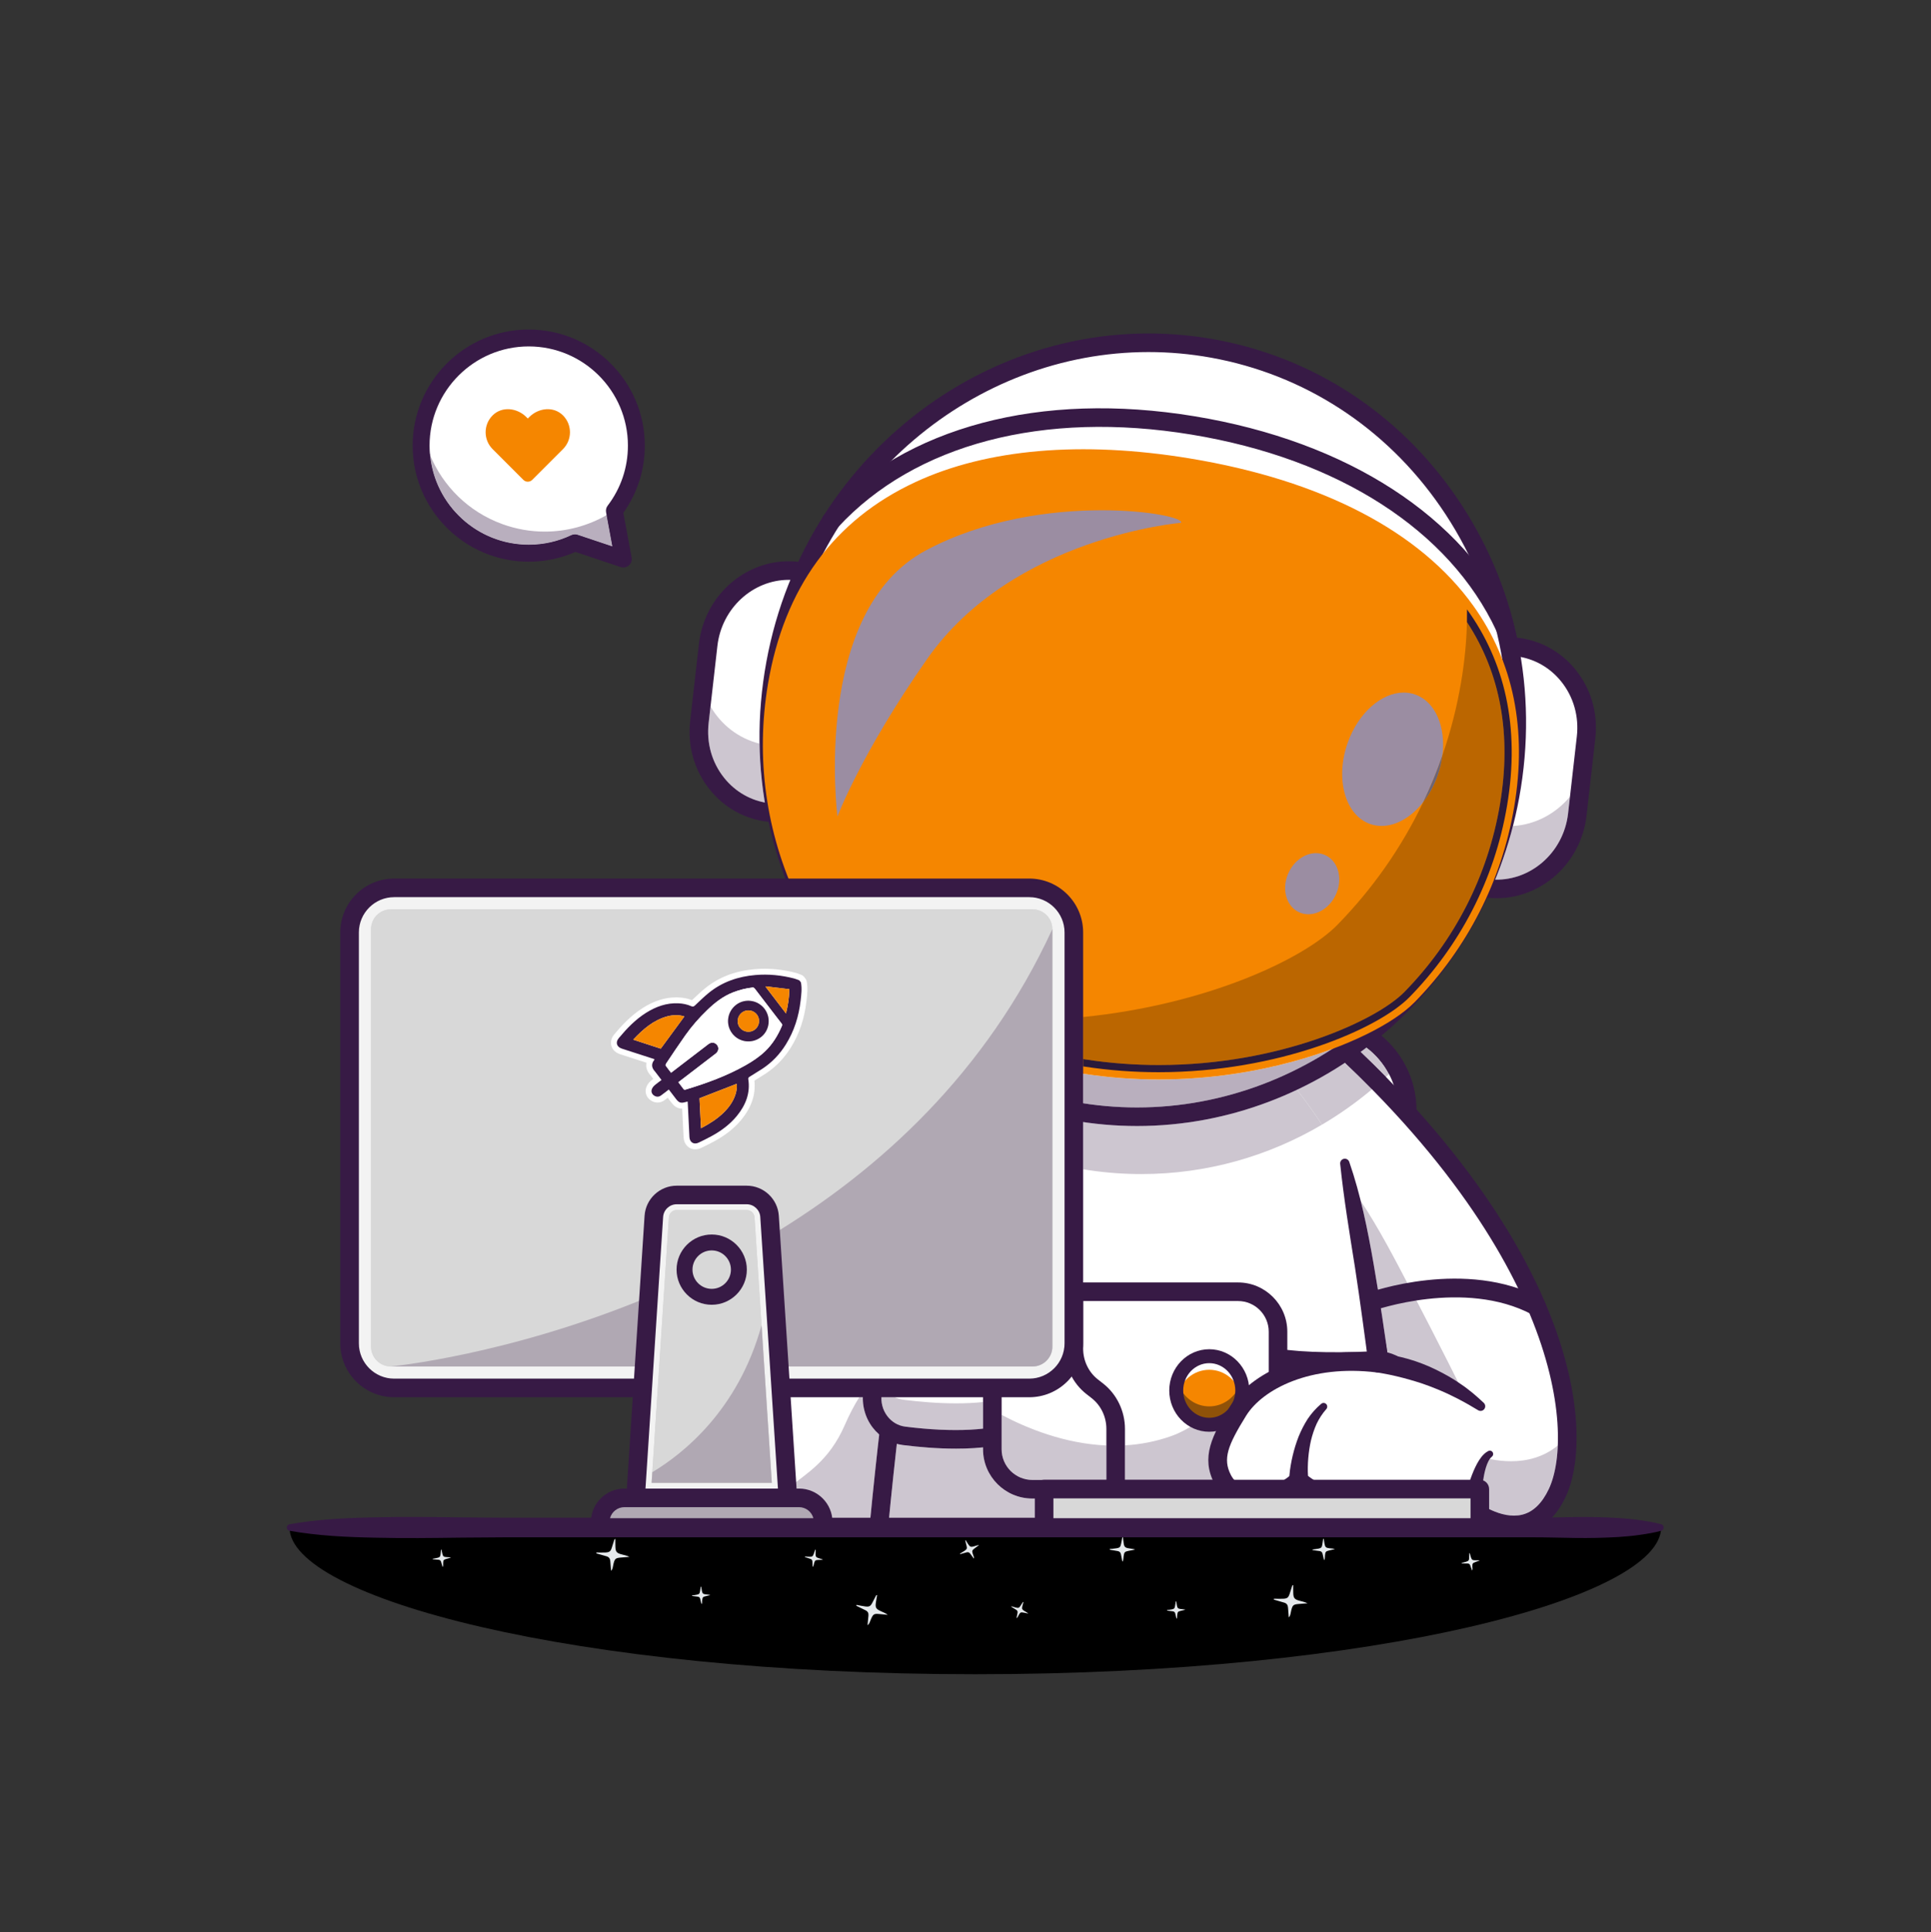 <?xml version="1.0" encoding="UTF-8" standalone="no"?><!DOCTYPE svg PUBLIC "-//W3C//DTD SVG 1.1//EN" "http://www.w3.org/Graphics/SVG/1.1/DTD/svg11.dtd"><svg width="100%" height="100%" viewBox="0 0 4002 4004" version="1.1" xmlns="http://www.w3.org/2000/svg" xmlns:xlink="http://www.w3.org/1999/xlink" xml:space="preserve" xmlns:serif="http://www.serif.com/" style="fill-rule:evenodd;clip-rule:evenodd;stroke-linejoin:round;stroke-miterlimit:2;"><rect x="0" y="0" width="4002" height="4004" fill="#333333" stroke="none"/><rect id="Tavola-da-disegno1" serif:id="Tavola da disegno1" x="0" y="0" width="4001.87" height="4003.49" style="fill:none;"/><g><path d="M2916.42,2287.2l0,855.26c0,93.01 -75.38,168.43 -168.39,168.43l-779.25,0c-93.06,0 -168.44,-75.42 -168.44,-168.43l0,-855.26c0,-32.81 9.35,-63.45 25.6,-89.31c29.79,-47.55 82.59,-79.12 142.84,-79.12l779.25,0c64.42,0 120.39,36.15 148.71,89.31c12.55,23.6 19.68,50.54 19.68,79.12Z" style="fill:#fff;fill-rule:nonzero;"/><path d="M1982.45,2138.01c-89.8,0 -162.86,73.06 -162.86,162.86l0,827.88c0,89.8 73.06,162.86 162.86,162.86l751.87,0c89.8,0 162.86,-73.06 162.86,-162.86l0,-827.88c0,-89.8 -73.06,-162.86 -162.86,-162.86l-751.87,0Zm751.87,1192.12l-751.87,0c-111.04,0 -201.37,-90.34 -201.37,-201.38l0,-827.88c0,-111.04 90.33,-201.37 201.37,-201.37l751.87,0c111.04,0 201.38,90.33 201.38,201.37l0,827.88c0,111.04 -90.34,201.38 -201.38,201.38Z" style="fill:#371a45;fill-rule:nonzero;"/><path d="M2027.12,2185.3c0,0 -395.23,108.73 -453.82,1015.31l924.51,0l-54.78,-1070.91l-415.91,55.6Z" style="fill:#fff;fill-rule:nonzero;"/><path d="M1803.93,3145.09l-98.67,0c-4.22,-23.39 -24.68,-41.13 -49.28,-41.13l-44.56,0c0,-0.01 0,-0.01 0.01,-0.02l21.41,0l-1.2,-18.54c37.97,-31.06 86.27,-56.41 119.43,-132.86c9.01,-20.78 18.96,-39.78 29.71,-57.09l7.46,0c-0.46,22.51 6.66,44.82 20.27,62.64c4.11,5.37 8.68,10.23 13.64,14.53c-3.01,26.44 -5.93,52.89 -8.75,79.35c-3.28,31.05 -6.45,62.07 -9.47,93.12Z" style="fill:#cdc6d0;fill-rule:nonzero;"/><path d="M1593.91,3181.36l883.63,0l-52.67,-1029.8l-393.62,52.62c-10.71,3.49 -100.86,35.96 -196.29,163.86c-92.77,124.33 -209.15,365.99 -241.05,813.32Zm924.17,38.51l-965.32,0l1.32,-20.5c30.58,-473.07 154.31,-727.69 252.73,-857.99c108.83,-144.08 210.91,-173.47 215.2,-174.65l2.55,-0.52l436.63,-58.37l56.89,1112.03Z" style="fill:#371a45;fill-rule:nonzero;"/><path d="M3227.33,3093.93c-59.22,125.33 -177.12,33.92 -177.12,33.92c0,0 -4.41,3.48 -38.33,10.78c-193.06,41.67 -320.31,-70.88 -320.31,-70.88c0,0 -42.65,39.53 -84.55,38.38c-35.93,-0.98 -60.64,-16.7 -73.06,-40.65c-23.02,-44.39 -5.39,-81.21 32.23,-141.81c35.58,-57.39 139.45,-117.41 289.59,-98.71l0,-0.09c8.46,-104.5 -125.03,-221.51 -227.25,-295.06c-62.2,-44.74 -112.78,-73.46 -112.78,-73.46l161.31,-378.229c568.34,475.729 611.53,886.149 550.27,1015.81Z" style="fill:#fff;fill-rule:nonzero;"/><path d="M3034.81,2890.14c-1.8,-1.33 -39.2,-29.07 -103.66,-48.97c-13.22,-19.36 -33,-33.26 -55.81,-38.68c-8.52,-60.93 -17.87,-121.76 -28.38,-182.45c-7.63,-43.98 -15.99,-87.94 -26.83,-131.35c37.31,55.83 72.83,124.6 98.51,173.63c63.26,120.79 115.46,225.94 116.17,227.82Z" style="fill:#cdc6d0;fill-rule:nonzero;"/><path d="M3137.71,3140.79c-38.54,0 -75.33,-27.84 -75.72,-28.14l-11.85,-9.18l-10.19,7.96c-2.52,0.97 -10.81,3.78 -32.12,8.38c-28.38,6.12 -55.3,8.7 -80.53,8.7c-4.91,0 -9.76,-0.1 -14.54,-0.28c-2.28,-25.51 -4.7,-51 -7.48,-76.46c-1.05,-9.87 -2.11,-19.73 -3.18,-29.6c26.19,-0.11 54.12,-2.87 83.6,-9.23c33.92,-7.35 38.29,-10.78 38.29,-10.78c0,0 49.76,25.9 107.77,25.91c32.07,0 66.67,-7.93 96.76,-32.52c-1.56,38.67 -8.68,69.14 -18.61,90.15c-14.07,29.78 -32.69,47.66 -55.36,53.15c-5.58,1.35 -11.23,1.94 -16.84,1.94Z" style="fill:#cdc6d0;fill-rule:nonzero;"/><path d="M3137.91,3179.27c-39.05,0.01 -74.2,-19.34 -90.3,-29.76c-6.69,2.09 -16.64,4.71 -31.66,7.95c-166.93,36.02 -285.99,-36.93 -324.19,-65.04c-17.62,13.2 -50.95,34.12 -85.24,32.97c-41.33,-1.13 -73.17,-19.26 -89.66,-51.03c-28.31,-54.61 -5.33,-99.15 32.95,-160.87c38.59,-62.14 143.58,-120.86 286.44,-109.86c-13.78,-124.77 -239.44,-279.14 -330.01,-330.52c-9.25,-5.25 -12.5,-17 -7.25,-26.25c5.25,-9.25 17,-12.49 26.25,-7.26c14.88,8.44 364.27,208.65 349.74,386.91l-1.63,20.03l-19.94,-2.48c-137.23,-17.06 -236.61,34.56 -270.87,89.74c-38.26,61.67 -48.76,89.5 -31.49,122.82c9.89,19.06 29.44,29.53 56.52,30.27c27.77,0.78 60.58,-23.78 70.92,-33.29l12.79,-11.78l13.04,11.5c1.18,1.03 122.87,105.45 303.51,66.49c21.31,-4.6 29.6,-7.41 32.12,-8.38l10.19,-7.96l11.85,9.18c0.44,0.35 48.68,36.84 92.56,26.2c22.67,-5.49 41.29,-23.37 55.36,-53.15c27.34,-57.86 33.42,-187.51 -39.39,-362.5c-60.27,-144.85 -196.95,-371.78 -505.83,-630.329c-8.16,-6.831 -9.24,-18.971 -2.41,-27.131c6.82,-8.159 18.97,-9.24 27.12,-2.409c314.86,263.549 454.76,496.259 516.68,645.069c77.58,186.44 70.84,325.65 38.66,393.75c-19.34,40.93 -46.71,65.89 -81.36,74.19c-8.57,2.05 -17.12,2.93 -25.47,2.93Z" style="fill:#371a45;fill-rule:nonzero;"/><path d="M1929.85,2409.8c-77.21,342.11 -117.85,860.51 -117.85,860.51l1092.77,0c0,0 -40.64,-518.4 -117.85,-860.51c0,0 -183.82,-360.8 -428.53,-360.8c-244.72,0 -428.54,360.8 -428.54,360.8Z" style="fill:#fff;fill-rule:nonzero;"/><path d="M2872.67,3145.09l-140.62,0l-710.67,0l-178.75,0c2.89,-29.7 5.93,-59.39 9.07,-89.05c2.27,-21.33 4.61,-42.65 7.01,-63.96c4.13,1.11 8.36,1.94 12.67,2.49c32.87,4.13 71.25,7.43 109.88,7.43c18.84,0 37.74,-0.78 56.08,-2.65l0,3.91c0,56.29 45.789,102.08 102.09,102.08l426.43,0c56.3,0 102.09,-45.79 102.09,-102.08l0,-8.32c27.67,5.09 57.62,7.06 87.44,7.06c35.23,0 70.27,-2.75 101.09,-6.37c2.3,20.2 4.54,40.4 6.69,60.61l9.5,88.85Z" style="fill:#cdc6d0;fill-rule:nonzero;"/><path d="M1948.63,2414.04c-15.56,70.19 -28.59,141.12 -40.42,212.29c-11.62,71.22 -21.77,142.74 -31.21,214.37c-9.29,71.65 -17.64,143.46 -25.3,215.34c-7.6,71.85 -14.62,143.93 -20.5,215.77l-19.2,-20.76l1092.77,0l-19.2,20.76l-10.87,-107.77l-11.53,-107.8c-7.64,-71.87 -16.39,-143.61 -25.3,-215.29c-4.65,-35.81 -9.12,-71.66 -14.24,-107.39c-4.72,-35.81 -10.11,-71.48 -15.45,-107.17c-11.33,-71.29 -23.14,-142.24 -30.65,-214.47l-0.01,-0.08c-0.55,-5.32 3.32,-10.08 8.64,-10.64c4.57,-0.47 8.72,2.32 10.16,6.48c23.86,69.2 38.23,140.76 50.64,212.36c12.41,71.63 23.19,143.48 32.92,215.45c9.71,71.96 17.68,144.12 25.4,216.28c3.93,36.08 7.16,72.22 10.28,108.38c3.18,36.17 6.12,72.27 8.41,108.65l1.31,20.76l-20.51,0l-0.01,0l-1092.76,0l-20.9,0l1.7,-20.76c5.94,-72.53 12.97,-144.63 20.6,-216.83c7.69,-72.15 16.07,-144.24 25.4,-216.24c9.49,-71.97 19.7,-143.88 31.4,-215.63c11.92,-71.72 25.06,-143.3 40.86,-214.54c2.31,-10.38 12.59,-16.93 22.97,-14.63c10.39,2.3 16.94,12.59 14.64,22.97l-0.04,0.14Z" style="fill:#371a45;fill-rule:nonzero;"/><path d="M2113.67,2962.15c-66.58,28 -169.63,22.14 -239.88,13.31c-42.14,-5.3 -71.71,-45.68 -65.51,-89.28c5.67,-39.79 39.39,-68.73 78.08,-66.84c65.71,3.19 164.269,4.69 226.69,-9.69l0.62,152.5Z" style="fill:#fff;fill-rule:nonzero;"/><path d="M1980.75,2963.44c-31.7,0 -66.83,-2.35 -104.56,-7.09c-14.65,-1.84 -27.82,-9.52 -37.07,-21.63c-8.62,-11.3 -12.91,-25.04 -12.36,-39.27l27.21,0c6.19,2.66 12.83,4.5 19.81,5.39c31.4,3.94 69.37,7.29 107.71,7.29c18.77,0 37.63,-0.8 55.85,-2.73l0,55.15c-17.31,1.93 -36.25,2.89 -56.59,2.89Z" style="fill:#cdc6d0;fill-rule:nonzero;"/><path d="M2113.67,2962.15l0.05,0l-0.05,0Zm-230.89,-123.64c-27.7,0 -51.28,21.22 -55.43,50.38c-2.35,16.53 1.83,32.8 11.77,45.83c9.25,12.11 22.42,19.79 37.07,21.63c100.07,12.58 181.77,8.33 230.02,-11.95c9.11,-3.83 15.87,-17.13 18.53,-36.48c4.85,-35.24 -5.1,-69.11 -11.87,-78.5c-63.56,13.58 -158.35,12.51 -227.45,9.15c-0.88,-0.04 -1.77,-0.06 -2.64,-0.06Zm98.48,163.49c-38.63,0 -77.01,-3.3 -109.88,-7.43c-24.98,-3.14 -47.3,-16.1 -62.87,-36.48c-16.03,-20.99 -23.06,-48.19 -19.29,-74.63c7.1,-49.89 49.07,-85.67 98.08,-83.36c96.58,4.7 175.22,1.43 221.43,-9.22c9.5,-2.17 33.12,-2.54 47.26,41.24c15.86,49.15 12.57,127.84 -34.85,147.78l0,0.01c-39.35,16.53 -89.81,22.09 -139.88,22.09Z" style="fill:#371a45;fill-rule:nonzero;"/><path d="M2622.98,2962.15c66.58,28 169.63,22.14 239.88,13.31c42.14,-5.3 71.72,-45.68 65.51,-89.28c-5.66,-39.79 -39.39,-68.73 -78.08,-66.84c-65.71,3.19 -164.27,4.69 -226.69,-9.69l-0.62,152.5Z" style="fill:#fff;fill-rule:nonzero;"/><path d="M2755.88,2963.45c-33.43,0 -63.06,-2.62 -87.93,-7.8l0,-54.76c27.34,5.37 57.38,7.4 87.2,7.4c38.34,0 76.3,-3.36 107.73,-7.3c17.36,-2.19 32.61,-10.37 44.1,-22.26c1.04,3.26 1.82,6.65 2.32,10.16c2.35,16.53 -1.83,32.8 -11.78,45.83c-9.25,12.11 -22.4,19.79 -37.06,21.63c-37.74,4.75 -72.87,7.1 -104.58,7.1Z" style="fill:#b9afbe;fill-rule:nonzero;"/><path d="M2630.44,2944.4c48.25,20.29 129.94,24.53 230.02,11.95c14.66,-1.84 27.81,-9.52 37.06,-21.63c9.95,-13.03 14.13,-29.3 11.78,-45.83c-4.28,-30.09 -29.31,-51.73 -58.07,-50.32c-69.1,3.37 -163.88,4.43 -227.45,-9.15c-6.77,9.39 -16.72,43.26 -11.87,78.5c2.66,19.35 9.42,32.65 18.53,36.48Zm124.95,57.6c-50.07,0 -100.53,-5.55 -139.87,-22.09l-0.01,-0.01c-47.42,-19.94 -50.71,-98.63 -34.85,-147.78c14.14,-43.78 37.76,-43.42 47.26,-41.24c46.2,10.65 124.83,13.92 221.43,9.22c48.97,-2.35 90.98,33.47 98.08,83.36c3.76,26.45 -3.27,53.65 -19.3,74.64c-15.56,20.38 -37.89,33.33 -62.86,36.47c-32.86,4.13 -71.26,7.43 -109.88,7.43Z" style="fill:#371a45;fill-rule:nonzero;"/><path d="M2648.7,2759.25l0,244.4c0,45.36 -35.73,82.46 -79.35,82.46l-433.38,0c-43.67,0 -79.35,-37.1 -79.35,-82.46l0,-244.4c0,-45.31 35.68,-82.41 79.35,-82.41l433.38,0c34.85,0 64.68,23.69 75.26,56.34c2.63,8.2 4.09,16.96 4.09,26.07Z" style="fill:#fff;fill-rule:nonzero;"/><path d="M2565.86,3066.83l-234.37,0l0,-71.68c31.7,-1.84 64.19,-7.85 96.7,-19.5c17.59,-6.3 35.81,-16.32 53.31,-27.87c7.66,3.07 15.98,4.76 24.68,4.76c33.16,0 60.81,-24.5 67.09,-57.01c0.01,0.02 0.01,0.04 0.02,0.06c0.89,-4.56 1.34,-9.26 1.34,-14.11c0,-3.61 -0.26,-7.16 -0.76,-10.63c6.51,-6.49 10.21,-10.46 10.21,-10.46c0,0 3.16,92.16 16.27,92.16c0.11,0 0.21,0 0.31,-0.01c14.26,-1.58 23.01,-30.38 28.78,-66.76l0,117.48c0,35.05 -28.52,63.57 -63.58,63.57Zm-272.88,0l-153.55,0c-35.06,0 -63.58,-28.52 -63.58,-63.57l0,-71.26c52.64,27.87 130.58,59.65 217.13,63.4l0,71.43Z" style="fill:#cdc6d0;fill-rule:nonzero;"/><path d="M2139.43,2696.1c-35.06,0 -63.58,28.51 -63.58,63.57l0,243.59c0,35.05 28.52,63.57 63.58,63.57l426.43,0c35.06,0 63.58,-28.52 63.58,-63.57l0,-243.59c0,-35.06 -28.52,-63.57 -63.58,-63.57l-426.43,0Zm426.43,409.24l-426.43,0c-56.301,0 -102.09,-45.79 -102.09,-102.08l0,-243.59c0,-56.29 45.789,-102.09 102.09,-102.09l426.43,0c56.3,0 102.09,45.8 102.09,102.09l0,243.59c0,56.29 -45.79,102.08 -102.09,102.08Z" style="fill:#371a45;fill-rule:nonzero;"/><path d="M2574.61,2881.46c0,39.26 -30.64,71.08 -68.43,71.08c-37.8,0 -68.44,-31.82 -68.44,-71.08c0,-39.25 30.64,-71.07 68.44,-71.07c37.79,0 68.43,31.82 68.43,71.07Z" style="fill:#f58600;fill-rule:nonzero;"/><path d="M2574.63,2881.48c0,4.85 -0.45,9.55 -1.34,14.11c-6.33,-32.55 -33.99,-57.04 -67.12,-57.04c-33.14,0 -60.8,24.49 -67.08,57.04c-0.9,-4.56 -1.34,-9.26 -1.34,-14.11c0,-39.25 30.62,-71.1 68.42,-71.1c37.79,0 68.46,31.85 68.46,71.1Z" style="fill:#fff;fill-rule:nonzero;"/><path d="M2506.18,2952.52c-33.13,0 -60.78,-24.44 -67.09,-56.94c1.31,-6.76 3.54,-13.17 6.54,-19.09c11.49,22.54 34.32,37.91 60.55,37.91c26.23,0 49.05,-15.37 60.54,-37.91c3,5.9 5.24,12.29 6.55,19.03c-6.29,32.53 -33.95,57 -67.09,57Zm-68.32,-66.93c-0.08,-1.37 -0.12,-2.75 -0.12,-4.14c0,-6.58 0.88,-13.01 2.49,-19.03l0,0.01c-1.62,6.07 -2.48,12.46 -2.48,19.05c0,1.38 0.03,2.75 0.11,4.11Z" style="fill:#8f5209;fill-rule:nonzero;"/><path d="M2439.09,2895.58c-0.63,-3.25 -1.05,-6.59 -1.23,-9.99c-0.08,-1.36 -0.11,-2.73 -0.11,-4.11c0,-6.59 0.86,-12.98 2.48,-19.05c1.32,4.92 3.14,9.63 5.4,14.06c-3,5.92 -5.23,12.33 -6.54,19.09Zm134.18,-0.06c-1.31,-6.74 -3.55,-13.13 -6.55,-19.03c2.26,-4.44 4.08,-9.15 5.41,-14.07c1.6,6.02 2.48,12.45 2.48,19.03c0,4.82 -0.46,9.52 -1.34,14.07Z" style="fill:#b9afbe;fill-rule:nonzero;"/><path d="M2506.17,2824.83c-29.77,0 -53.99,25.41 -53.99,56.63c0,31.23 24.22,56.63 53.99,56.63c29.78,0 54,-25.4 54,-56.63c0,-31.22 -24.22,-56.63 -54,-56.63Zm0,142.15c-45.69,0 -82.88,-38.36 -82.88,-85.52c0,-47.15 37.19,-85.51 82.88,-85.51c45.7,0 82.89,38.36 82.89,85.51c0,47.16 -37.19,85.52 -82.89,85.52Z" style="fill:#371a45;fill-rule:nonzero;"/><path d="M2312.23,3105.34c-10.63,0 -19.25,-8.62 -19.25,-19.25l0,-125.09c0,-24.92 -11.38,-48.7 -30.44,-63.59l-11,-8.61c-28.32,-22.14 -45.23,-57.25 -45.23,-93.93l0,-118.03c0,-10.64 8.62,-19.26 19.25,-19.26c10.64,0 19.26,8.62 19.26,19.26l0,118.03c0,24.92 11.38,48.69 30.44,63.59l11,8.6c28.32,22.14 45.23,57.26 45.23,93.94l0,125.09c0,10.63 -8.62,19.25 -19.26,19.25Z" style="fill:#371a45;fill-rule:nonzero;"/><path d="M2872.35,2231.74c-16.75,-17.08 -34.22,-34.35 -52.48,-51.82c4.12,-3.01 8.23,-6.07 12.29,-9.16c19.34,14.57 35.33,33.34 46.61,54.95c-2.13,2.02 -4.26,4.03 -6.42,6.03Z" style="fill:#cdc6d0;fill-rule:nonzero;"/><path d="M2878.77,2225.71c-11.28,-21.61 -27.27,-40.38 -46.61,-54.95c6.79,-5.16 13.53,-10.45 20.17,-15.82c18.22,14.39 33.4,32.48 44.41,53.14c-5.9,5.98 -11.88,11.85 -17.97,17.63Z" style="fill:#371a45;fill-rule:nonzero;"/><path d="M2739.79,2330.61c-14.35,-21.85 -31.73,-46.65 -51.76,-72.23c34.43,-16.28 67.7,-35.02 99.56,-56.03c19.49,18.53 38.11,36.84 55.87,54.91c-32.47,27.29 -67.14,51.84 -103.67,73.35Z" style="fill:#cdc6d0;fill-rule:nonzero;"/><path d="M2843.46,2257.26c-17.76,-18.07 -36.38,-36.38 -55.87,-54.91c10.95,-7.22 21.68,-14.68 32.28,-22.43c18.26,17.47 35.73,34.74 52.48,51.82c-9.41,8.74 -19.06,17.27 -28.89,25.52Z" style="fill:#371a45;fill-rule:nonzero;"/><path d="M2365.56,2432.96c-3.67,0 -7.35,-0.02 -11.03,-0.08c-37.31,-0.55 -73.94,-3.89 -109.71,-9.83l0,-97.82c37.44,5.51 74.72,8.2 111.65,8.2c116.33,0 229.08,-26.62 331.56,-75.05c20.03,25.58 37.41,50.38 51.76,72.23c-110.69,65.19 -238.48,102.35 -374.23,102.35Z" style="fill:#cdc6d0;fill-rule:nonzero;"/><path d="M3085.1,1841.19c-8.66,-0.91 -14.85,-8.93 -13.83,-17.9l53.25,-468.13c1.02,-8.98 8.87,-15.52 17.52,-14.6c90.83,9.59 155.79,93.69 145.08,187.86l-18.16,159.63c-10.71,94.17 -93.03,162.73 -183.86,153.14Z" style="fill:#fff;fill-rule:nonzero;"/><path d="M3140.43,1343.93c-6.25,0 -11.72,4.97 -12.47,11.62l-53.25,468.13c-0.4,3.53 0.57,6.96 2.73,9.65c2.02,2.52 4.87,4.09 8.02,4.42c88.81,9.36 169.58,-57.95 180.06,-150.09l18.16,-159.63c5.21,-45.82 -7.45,-90.4 -35.65,-125.54c-26.72,-33.3 -64.49,-54.07 -106.35,-58.49c-0.42,-0.04 -0.84,-0.07 -1.25,-0.07Zm-38.45,501.61c-5.71,0 -11.45,-0.29 -17.24,-0.91c-5.01,-0.52 -9.51,-3 -12.7,-6.97c-3.32,-4.14 -4.82,-9.38 -4.21,-14.76l53.25,-468.13c1.24,-10.85 10.85,-18.77 21.33,-17.65c43.71,4.61 83.13,26.29 111.02,61.04c29.36,36.59 42.54,82.99 37.12,130.65l-18.15,159.63c-10.23,89.9 -84.86,157.1 -170.42,157.1Z" style="fill:#371a45;fill-rule:nonzero;"/><path d="M3102,1822.83c-1.05,0 -2.1,-0.01 -3.15,-0.04c14.63,-35.69 26.97,-72.78 36.8,-111.09c46.49,-2.74 88.94,-25.61 118.18,-61.03l-4.01,35.2c-8.91,78.35 -73.71,136.96 -147.82,136.96Z" style="fill:#cdc6d0;fill-rule:nonzero;"/><path d="M3090.76,1822.38c78.69,6.29 149.71,-54.22 159.06,-136.51l18.16,-159.63c4.73,-41.6 -6.73,-82.04 -32.27,-113.87c-23.35,-29.1 -56.05,-47.57 -92.37,-52.27l-52.58,462.28Zm11.22,38.96c-6.25,0 -12.55,-0.32 -18.9,-1c-9.23,-0.97 -17.52,-5.51 -23.36,-12.79c-5.98,-7.45 -8.67,-16.84 -7.58,-26.44l53.24,-468.13c2.22,-19.43 19.54,-33.61 38.69,-31.57c47.93,5.05 91.14,28.8 121.68,66.86c32.02,39.9 46.4,90.45 40.5,142.32l-18.16,159.64c-11.14,97.93 -92.64,171.11 -186.11,171.11Z" style="fill:#371a45;fill-rule:nonzero;"/><path d="M1651.55,1183.24c8.66,0.91 14.85,8.93 13.83,17.9l-53.25,468.14c-1.02,8.97 -8.87,15.51 -17.52,14.59c-90.84,-9.58 -155.79,-93.69 -145.08,-187.86l18.16,-159.63c10.71,-94.17 93.03,-162.73 183.86,-153.14Z" style="fill:#fff;fill-rule:nonzero;"/><path d="M1634.67,1185.81c-82.1,0 -153.72,64.57 -163.54,150.96l-18.16,159.63c-5.21,45.82 7.45,90.4 35.65,125.54c26.71,33.3 64.48,54.07 106.34,58.49c6.85,0.71 12.92,-4.47 13.73,-11.55l53.25,-468.13c0.4,-3.53 -0.56,-6.96 -2.73,-9.65c-2.02,-2.52 -4.87,-4.09 -8.02,-4.42c-5.54,-0.59 -11.06,-0.87 -16.52,-0.87Zm-38.45,501.61c-0.66,0 -1.31,-0.04 -1.98,-0.11c-43.71,-4.61 -83.14,-26.29 -111.02,-61.04c-29.36,-36.59 -42.54,-82.99 -37.12,-130.65l18.15,-159.63c10.91,-95.9 95.14,-165.96 187.66,-156.19c5.01,0.52 9.51,3 12.7,6.97c3.32,4.14 4.82,9.39 4.21,14.76l-53.25,468.14c-1.16,10.16 -9.63,17.75 -19.35,17.75Z" style="fill:#371a45;fill-rule:nonzero;"/><path d="M1585.1,1663.02c-33.02,-6.25 -62.58,-24.07 -84.16,-50.96c-25.54,-31.84 -37,-72.27 -32.27,-113.87l3.89,-34.25c21.91,37.83 57.95,66.3 101.59,77.04c0.67,41.11 4.34,81.9 10.95,122.04Z" style="fill:#cdc6d0;fill-rule:nonzero;"/><path d="M1634.67,1201.6c-74.19,0 -138.93,58.6 -147.85,136.96l-18.15,159.63c-4.73,41.6 6.73,82.03 32.27,113.87c23.35,29.1 56.05,47.58 92.37,52.27l52.58,-462.28c-3.75,-0.3 -7.51,-0.45 -11.22,-0.45Zm-38.45,501.62c-1.2,0 -2.42,-0.07 -3.64,-0.2c-47.93,-5.06 -91.15,-28.8 -121.68,-66.86c-32.02,-39.9 -46.4,-90.45 -40.5,-142.32l18.15,-159.64c11.89,-104.48 103.8,-180.84 205.02,-170.11c9.23,0.97 17.52,5.51 23.36,12.79c5.98,7.45 8.67,16.84 7.58,26.44l-53.24,468.13c-2.07,18.19 -17.42,31.77 -35.05,31.77Z" style="fill:#371a45;fill-rule:nonzero;"/><path d="M3129.54,1649.82c-80.13,436.291 -485.85,728.37 -906.21,652.37c-420.36,-75.99 -696.16,-491.28 -616.03,-927.56c80.13,-436.289 485.849,-728.364 906.21,-652.37c420.35,75.993 696.16,491.28 616.03,927.56Z" style="fill:#fff;fill-rule:nonzero;"/><path d="M2380.35,713.746c-367.72,0 -698.47,273.927 -769.65,661.504c-39.62,215.74 5.88,431.9 128.15,608.66c115.83,167.44 288.1,279.26 485.09,314.88c417.8,75.53 822.53,-215.87 902.2,-649.59c39.62,-215.74 -5.89,-431.9 -128.15,-608.65c-115.83,-167.444 -288.1,-279.271 -485.1,-314.885c-44.45,-8.035 -88.76,-11.919 -132.54,-11.919Zm-23.88,1603.88c-44.19,0 -88.88,-3.92 -133.76,-12.03c-198.82,-35.95 -372.67,-148.79 -489.55,-317.76c-123.32,-178.27 -169.23,-396.27 -129.27,-613.84c80.35,-437.459 488.66,-731.332 910.23,-655.144c198.82,35.945 372.68,148.791 489.55,317.754c123.33,178.28 169.23,396.28 129.27,613.84c-71.79,390.89 -405.49,667.18 -776.47,667.18Z" style="fill:#371a45;fill-rule:nonzero;"/><path d="M2356.47,2294.91c-36.89,0 -74.22,-2.83 -111.65,-8.63l0,-61.27c54.84,8.46 107.34,11.94 156.62,11.94c112.22,0 207.73,-18.05 275.96,-36.46c29.05,-7.84 57.14,-16.85 83.6,-26.7c-119.34,77.29 -259.01,121.12 -404.53,121.12Z" style="fill:#b9afbe;fill-rule:nonzero;"/><path d="M2380.35,729.546c-360.26,0 -684.32,268.565 -754.11,648.564c-38.86,211.58 5.75,423.53 125.6,596.81c113.42,163.96 282.08,273.46 474.92,308.32c43.48,7.86 86.88,11.67 129.71,11.67c360.27,0.02 684.33,-268.57 754.13,-648.56c38.86,-211.59 -5.75,-423.54 -125.61,-596.81c-113.42,-163.968 -282.08,-273.468 -474.91,-308.329c-43.49,-7.861 -86.89,-11.665 -129.73,-11.665Zm-23.88,1603.88c-45.12,0 -90.76,-4.01 -136.57,-12.29c-202.97,-36.69 -380.45,-151.87 -499.73,-324.31c-125.72,-181.75 -172.53,-403.96 -131.81,-625.68c81.91,-446.003 498.45,-745.588 928.57,-667.839c202.98,36.694 380.46,151.873 499.74,324.309c125.72,181.76 172.53,403.96 131.81,625.68c-73.19,398.5 -413.55,680.13 -792.01,680.13Z" style="fill:#371a45;fill-rule:nonzero;"/><path d="M3123.38,1669.67c-26.14,154.98 -98.89,290.87 -201.88,396.27c-77.22,79.01 -359.09,193.13 -675.13,144.13c-293.03,-45.44 -531.93,-251.13 -579.04,-350.61c-62.84,-132.69 -87.05,-284.55 -60.91,-439.52c69.17,-410.11 437.41,-524.218 856.32,-455.253c418.92,68.963 729.81,294.883 660.64,704.983Z" style="fill:#f58600;fill-rule:nonzero;"/><path d="M2244.98,960.928c-128.25,0 -241.9,21.941 -335.23,65.332c-159.64,74.23 -256.72,207.52 -288.55,396.17c-24.78,146.93 -4.14,295.84 59.68,430.61c45.34,95.73 280.3,297.62 567.79,342.21c318.54,49.39 592.59,-68.67 662.1,-139.8c104.63,-107.06 173.03,-241.33 197.82,-388.27c25.62,-151.94 -0.96,-284.4 -79.04,-393.69c-106.07,-148.49 -302.91,-250.15 -569.24,-294.003c-75.3,-12.395 -147.37,-18.559 -215.33,-18.559Zm156.46,1276.02c-49.51,0 -102.26,-3.52 -157.37,-12.06c-167.401,-25.96 -303.33,-99.95 -387.88,-157.46c-95.86,-65.19 -175.31,-144.3 -202.42,-201.55c-66.46,-140.35 -87.96,-295.42 -62.15,-448.44c33.56,-198.98 136.34,-339.74 305.48,-418.382c148.27,-68.941 344.71,-85.952 568.08,-49.17c274.38,45.168 477.98,151.042 588.79,306.162c82.87,116.02 111.2,256.02 84.2,416.12c-25.81,153 -97.02,292.79 -205.95,404.25c-45.27,46.33 -142.91,93.87 -254.82,124.07c-68.23,18.41 -163.74,36.46 -275.96,36.46Z" style="fill:#f58600;fill-rule:nonzero;"/><path d="M2863.36,1711.59c-8.3,0 -16.5,-1.38 -24.44,-4.27c-51.5,-18.76 -72.05,-93.93 -45.9,-167.9c22.11,-62.58 70.57,-104.25 116.15,-104.25c8.3,0 16.5,1.38 24.44,4.27c41.62,15.16 63.03,67.16 55.91,125.6c-11.53,33.33 -24.83,65.74 -39.8,97.12c-24.29,30.9 -55.96,49.43 -86.36,49.43Z" style="fill:#9b8da2;fill-rule:nonzero;"/><path d="M2711.6,1894.59c-7.5,0 -14.9,-1.74 -21.74,-5.41c-26.3,-14.12 -34.33,-51.5 -17.94,-83.49c12.13,-23.67 34.24,-37.75 55.57,-37.75c7.5,0 14.9,1.74 21.74,5.41c26.3,14.12 34.33,51.5 17.94,83.49c-12.13,23.67 -34.24,37.75 -55.57,37.75Z" style="fill:#9b8da2;fill-rule:nonzero;"/><path d="M2401.89,2206.98c-49.38,0 -100.71,-3.59 -153.22,-11.73c-1.28,-0.2 -2.57,-0.4 -3.85,-0.61l0,-87.1c255.48,-25.61 457.29,-119.72 527.16,-191.23c72.09,-73.75 132.49,-159.29 177.74,-254.15c12.13,-15.44 22.43,-33.97 29.8,-54.82c5.01,-14.19 8.31,-28.42 10,-42.3c16.82,-48.65 29.83,-99.29 38.66,-151.65c7.28,-43 11.19,-84.43 12.07,-124.29c69.77,106.21 92.75,233.3 68.34,378.08c-24.79,146.94 -93.19,281.21 -197.82,388.27c-58.05,59.4 -258.74,151.54 -508.88,151.53Z" style="fill:#b60;fill-rule:nonzero;"/><path d="M2401.13,2221.9c-50.11,0 -101.97,-3.63 -154.78,-11.81c-0.51,-0.08 -1.02,-0.16 -1.53,-0.24l0,-15.21c1.28,0.21 2.57,0.41 3.85,0.61c52.51,8.14 103.84,11.73 153.22,11.73c250.14,0.01 450.83,-92.13 508.88,-151.53c104.63,-107.06 173.03,-241.33 197.82,-388.27c24.41,-144.78 1.43,-271.87 -68.34,-378.08c0.2,-8.85 0.24,-17.61 0.14,-26.3c77.24,107.07 110.75,242.13 82.98,406.85c-26.14,155 -98.91,290.89 -201.85,396.29c-64.33,65.81 -270.64,155.96 -520.39,155.96Z" style="fill:#2a1a3b;fill-rule:nonzero;"/><path d="M2949.72,1662.16c14.97,-31.38 28.27,-63.79 39.8,-97.12c-1.69,13.88 -4.99,28.11 -10,42.3c-7.37,20.85 -17.67,39.38 -29.8,54.82Z" style="fill:#6b6577;fill-rule:nonzero;"/><path d="M3118.74,1318.53c-5.55,0 -11.05,-2.4 -14.84,-7.03c-0.09,-0.11 -0.26,-0.33 -0.35,-0.44l-1.35,-1.74l-0.94,-1.99c-97.08,-208.35 -327.43,-356.61 -632,-406.758c-306.31,-50.415 -573.29,19.575 -732.47,192.038l-1.19,1.18c-7.81,7.1 -19.92,6.64 -27.12,-1.09c-7.04,-7.58 -6.86,-19.29 0.37,-26.6c168.15,-181.883 447.53,-256.071 766.67,-203.531c317.12,52.215 557.83,208.251 660.47,428.111c3.94,7.95 1.99,17.85 -5.2,23.6c-3.56,2.85 -7.82,4.25 -12.05,4.25Z" style="fill:#371a45;fill-rule:nonzero;"/><path d="M1735.61,1691.95c0,0 -54.18,-424.72 183.14,-551.35c121.49,-64.82 260,-83.25 364.84,-83.25c99.97,0 169.33,16.74 164.22,26c0,0 -348.86,28.97 -526.12,281.96c-136.68,195.08 -186.08,326.64 -186.08,326.64Z" style="fill:#9b8da2;fill-rule:nonzero;"/><path d="M3442.72,3165.39c0,144.18 -585.17,304.06 -1421.32,304.06c-836.15,0 -1421.37,-159.88 -1421.37,-304.06l2842.69,0Z" style="fill-rule:nonzero;"/><path d="M600.029,3158.63c59.223,-10.44 118.446,-13.21 177.668,-14.32c59.224,-1.45 118.446,-0.68 177.669,0.11l88.833,0.64l88.831,0.03l1954.36,0l88.83,-0.02c29.61,0.02 59.22,-0.91 88.83,-1.34c29.62,-0.44 59.23,0.24 88.84,1.94c14.8,0.97 29.61,2.31 44.41,4.44c14.81,2.08 29.62,4.54 44.42,8.52c3.74,1 5.96,4.84 4.95,8.58c-0.67,2.49 -2.62,4.32 -4.95,4.95c-14.8,3.97 -29.61,6.43 -44.42,8.51c-14.8,2.13 -29.61,3.47 -44.41,4.44c-29.61,1.7 -59.22,2.38 -88.84,1.94c-29.61,-0.42 -59.22,-1.36 -88.83,-1.34l-88.83,-0.02l-355.34,0l-710.67,0l-710.68,0l-177.67,0l-88.831,0.04l-88.833,0.63c-59.223,0.79 -118.445,1.56 -177.669,0.11c-59.222,-1.11 -118.445,-3.88 -177.668,-14.31c-3.736,-0.66 -6.232,-4.22 -5.573,-7.96c0.515,-2.92 2.815,-5.08 5.573,-5.57Z" style="fill:#371a45;fill-rule:nonzero;"/><path d="M2855.79,2824.95c-150.16,-18.67 -254,41.34 -289.61,98.7c-37.61,60.62 -55.24,97.44 -32.22,141.84c12.41,23.92 37.15,39.66 73.08,40.65c41.88,1.15 84.52,-38.4 84.52,-38.4c0,0 127.26,112.56 320.33,70.89c33.9,-7.31 38.31,-10.76 38.31,-10.76l18.91,-87.71c0,0 26.31,-113.62 -64.75,-167.93c-76.26,-45.47 -148.57,-47.28 -148.57,-47.28Z" style="fill:#fff;fill-rule:nonzero;"/><path d="M3038.38,3112.67m-0.02,0.01m-0.02,0.01l-0.01,0.02l0.01,-0.02Zm-112.59,54.55c-119.28,0.01 -203.08,-52.08 -233.99,-74.82c-17.62,13.2 -50.95,34.12 -85.24,32.97c-41.33,-1.13 -73.17,-19.26 -89.66,-51.03c-28.31,-54.61 -5.33,-99.15 32.95,-160.87c40.54,-65.27 154.32,-126.8 308.36,-107.65c10.55,1.31 18.04,10.93 16.73,21.48c-1.31,10.56 -10.87,18.05 -21.49,16.74c-137.24,-17.06 -236.61,34.56 -270.87,89.74c-38.25,61.67 -48.76,89.5 -31.49,122.82c9.89,19.06 29.44,29.53 56.52,30.27c27.77,0.78 60.58,-23.78 70.92,-33.29l12.79,-11.78l13.04,11.5c1.18,1.03 122.87,105.45 303.51,66.49c23.63,-5.1 31.25,-8 32.75,-8.63c8.19,-4.73 18.79,-2.83 24.78,4.83c6.55,8.37 5.08,20.48 -3.3,27.03c-2.56,2 -7.88,6.17 -46.11,14.42c-31.88,6.88 -62.04,9.78 -90.2,9.78Z" style="fill:#371a45;fill-rule:nonzero;"/><path d="M2856.83,2805.72c3.34,0.1 5.75,0.18 8.49,0.4c2.67,0.19 5.29,0.44 7.88,0.74c5.22,0.59 10.31,1.38 15.42,2.27c10.15,1.87 20.19,4.18 30.03,7.03c9.86,2.81 19.56,6.1 29.08,9.8c4.74,1.92 9.5,3.73 14.19,5.75l13.86,6.45c18.29,8.96 36.05,18.92 52.59,30.63c8.44,5.54 16.31,11.94 24.19,18.2c7.8,6.38 15.17,13.27 22.51,20.07c3.9,3.62 4.13,9.73 0.51,13.63c-3.07,3.32 -7.93,3.98 -11.72,1.9l-0.7,-0.39c-8.47,-4.67 -16.38,-9.99 -24.81,-14.48c-8.47,-4.43 -16.61,-9.25 -25.23,-13.24c-16.82,-8.66 -34.3,-15.77 -51.78,-22.48c-17.54,-6.59 -35.47,-11.88 -53.41,-16.62c-8.96,-2.44 -18,-4.41 -26.99,-6.39c-4.5,-0.83 -9.01,-1.92 -13.46,-2.62c-2.24,-0.43 -4.46,-0.85 -6.64,-1.18l-6.09,-1.01l-1.64,-0.27c-10.47,-1.75 -17.55,-11.65 -15.81,-22.13c1.6,-9.6 10.06,-16.35 19.53,-16.06Z" style="fill:#371a45;fill-rule:nonzero;"/><path d="M2672.3,3057.65c0.61,-7.79 1.55,-14.22 2.73,-21.16c1.13,-6.81 2.51,-13.54 4.11,-20.23c3.18,-13.36 7.24,-26.52 12.25,-39.35c5.21,-12.79 11.5,-25.18 19.03,-36.84c7.82,-11.55 17.16,-22.09 27.85,-31.03c3.22,-2.69 8.01,-2.26 10.7,0.96c2.44,2.92 2.32,7.12 -0.12,9.89l-0.29,0.33c-8.02,9.13 -14.62,19.3 -19.86,30.24c-4.99,11.11 -8.85,22.71 -11.73,34.62c-2.71,11.98 -4.54,24.18 -5.57,36.44c-0.53,6.13 -0.85,12.29 -0.94,18.4c-0.13,5.98 -0.04,12.53 0.36,17.73c0.83,10.63 -7.13,19.92 -17.76,20.75c-10.64,0.83 -19.93,-7.12 -20.76,-17.76c-0.07,-0.97 -0.06,-2.05 0,-2.99Z" style="fill:#371a45;fill-rule:nonzero;"/><path d="M3031.02,3126.08c2.15,-11 4.62,-21.12 7.41,-31.54c2.78,-10.33 5.9,-20.6 9.5,-30.77c3.64,-10.17 7.74,-20.28 13,-30.13c2.66,-4.92 5.65,-9.78 9.32,-14.42c3.7,-4.59 8.1,-9.19 14.3,-12.32c3.42,-1.74 7.61,-0.36 9.34,3.06c1.49,2.95 0.69,6.45 -1.74,8.48l-0.63,0.52c-5.46,4.56 -9.38,13.6 -12.12,22.56c-2.75,9.15 -4.61,18.85 -6.04,28.65c-1.4,9.82 -2.37,19.78 -3.02,29.77c-0.64,9.9 -1.03,20.22 -0.97,29.72c0.07,10.69 -8.53,19.42 -19.22,19.49c-10.69,0.08 -19.41,-8.53 -19.49,-19.22c-0.01,-1.27 0.13,-2.64 0.36,-3.85Z" style="fill:#371a45;fill-rule:nonzero;"/><rect x="2163.94" y="3085.76" width="903.01" height="79.63" style="fill:#d8d8d8;fill-rule:nonzero;"/><path d="M2183.2,3146.13l864.49,0l0,-41.12l-864.49,0l0,41.12Zm883.75,38.52l-903.01,0c-10.64,0 -19.26,-8.63 -19.26,-19.26l0,-79.63c0,-10.64 8.62,-19.26 19.26,-19.26l903.01,0c10.64,0 19.26,8.62 19.26,19.26l0,79.63c0,10.63 -8.62,19.26 -19.26,19.26Z" style="fill:#371a45;fill-rule:nonzero;"/><path d="M2133.1,2876.19l-1316.17,0c-51.067,0 -92.463,-41.39 -92.463,-92.46l0,-851.42c0,-51.06 41.396,-92.46 92.463,-92.46l1316.17,0c51.07,0 92.46,41.4 92.46,92.46l0,851.42c0,51.07 -41.39,92.46 -92.46,92.46Z" style="fill:#d8d8d8;fill-rule:nonzero;"/><path d="M2133.1,2856.94l-516.32,0l-1.64,-25.26l524.92,0c22.57,0 40.96,-18.39 40.96,-41l0,-865.32c0,-22.62 -18.39,-40.96 -40.96,-40.96l-1330.1,0c-22.574,0 -40.962,18.34 -40.962,40.96l0,865.32c0,22.61 18.388,41 40.962,41l524.944,0l-1.64,25.26l-516.328,0c-40.367,0 -73.208,-32.84 -73.208,-73.21l0,-851.42c0,-40.36 32.841,-73.2 73.208,-73.2l1316.17,0c40.36,0 73.21,32.84 73.21,73.2l0,851.42c0,40.37 -32.85,73.21 -73.21,73.21Z" style="fill:#f3f3f3;fill-rule:nonzero;"/><path d="M2181.02,1925.36l0,865.32c0,22.61 -18.39,41 -40.96,41l-1330.1,0c-22.574,0 -40.962,-18.39 -40.962,-41l0,-865.32c0,-22.62 18.388,-40.96 40.962,-40.96l1330.1,0c22.57,0 40.96,18.34 40.96,40.96Z" style="fill:#d8d8d8;fill-rule:nonzero;"/><path d="M2140.06,2831.68l-524.92,0l-17.65,-271.37c225.1,-135.49 446.39,-336.89 583.53,-634.95l0,865.32c0,22.61 -18.39,41 -40.96,41Zm-805.16,0l-524.944,0c0,0 243.144,-23.02 534.304,-144.03l-9.36,144.03Z" style="fill:#b0a8b3;fill-rule:nonzero;"/><path d="M816.932,1859.11c-40.367,0 -73.208,32.84 -73.208,73.2l0,851.42c0,40.37 32.841,73.21 73.208,73.21l1316.17,0c40.36,0 73.21,-32.84 73.21,-73.21l0,-851.42c0,-40.36 -32.85,-73.2 -73.21,-73.2l-1316.17,0Zm1316.17,1036.34l-1316.17,0c-61.606,0 -111.724,-50.12 -111.724,-111.72l0,-851.42c0,-61.6 50.118,-111.72 111.724,-111.72l1316.17,0c61.6,0 111.72,50.12 111.72,111.72l0,851.42c0,61.6 -50.12,111.72 -111.72,111.72Z" style="fill:#371a45;fill-rule:nonzero;"/><path d="M1694.7,3165.39l-439.38,0c-6.26,0 -11.35,-5.08 -11.35,-11.35c0,-27.66 22.43,-50.08 50.08,-50.08l361.93,0c27.65,0 50.08,22.42 50.08,50.08c0,6.27 -5.09,11.35 -11.36,11.35Z" style="fill:#d8d8d8;fill-rule:nonzero;"/><path d="M1694.7,3165.39l-439.38,0c-6.26,0 -11.35,-5.08 -11.35,-11.35c0,-27.66 22.43,-50.08 50.08,-50.08l361.93,0c27.65,0 50.08,22.42 50.08,50.08c0,6.27 -5.09,11.35 -11.36,11.35Z" style="fill:#b0a8b3;fill-rule:nonzero;"/><path d="M1475.01,2696.82c-36.33,0 -65.81,-29.47 -65.81,-65.81c0,-36.33 29.48,-65.8 65.81,-65.8c36.37,0 65.8,29.47 65.8,65.8c0,36.34 -29.43,65.81 -65.8,65.81Zm119.9,-176.14c-1.6,-24.97 -22.35,-44.39 -47.37,-44.39l-145.06,0c-25.02,0 -45.77,19.42 -47.38,44.39l-37.89,583.26l315.63,0l-37.93,-583.26Z" style="fill:#d8d8d8;fill-rule:nonzero;"/><path d="M1632.84,3103.94l-315.63,0l37.89,-583.26c1.61,-24.97 22.36,-44.39 47.38,-44.39l145.06,0c25.02,0 45.77,19.42 47.37,44.39l37.93,583.26Z" style="fill:#d8d8d8;fill-rule:nonzero;"/><path d="M1632.84,3103.94l-32.38,0l-38.7,0l-244.55,0l37.89,-583.26c1.61,-24.97 22.36,-44.39 47.38,-44.39l145.06,0c25.02,0 45.77,19.42 47.37,44.39l37.93,583.26Zm-33.26,-31.16l-21.23,-326.58l-14.56,-223.51c-0.54,-8.55 -7.66,-15.23 -16.25,-15.23l-145.06,0c-8.59,0 -15.72,6.68 -16.25,15.23l-34.33,528.09l-1.43,22l249.11,0Z" style="fill:#f3f3f3;fill-rule:nonzero;"/><path d="M1599.58,3072.78l-249.11,0l1.43,-22l34.33,-528.09c0.53,-8.55 7.66,-15.23 16.25,-15.23l145.06,0c8.59,0 15.71,6.68 16.25,15.23l14.56,223.51l21.23,326.58Z" style="fill:#d8d8d8;fill-rule:nonzero;"/><path d="M1475.01,2591.18c-21.97,0 -39.84,17.87 -39.84,39.83c0,21.97 17.87,39.84 39.84,39.84c21.97,0 39.84,-17.87 39.84,-39.84c0,-21.96 -17.87,-39.83 -39.84,-39.83Zm0,112.63c-40.14,0 -72.8,-32.66 -72.8,-72.8c0,-40.14 32.66,-72.79 72.8,-72.79c40.14,0 72.8,32.65 72.8,72.79c0,40.14 -32.66,72.8 -72.8,72.8Z" style="fill:#371a45;fill-rule:nonzero;"/><path d="M1599.58,3072.78l-249.11,0l1.43,-22c62.87,-37.62 177.74,-127.82 226.45,-304.58l21.23,326.58Z" style="fill:#b0a8b3;fill-rule:nonzero;"/><path d="M1337.77,3084.69l274.52,0l-36.6,-562.76l0,-0.01c-0.95,-14.79 -13.31,-26.37 -28.15,-26.37l-145.06,0c-14.84,0 -27.21,11.58 -28.16,26.37l-36.55,562.77Zm295.07,38.51l-315.63,0c-5.32,0 -10.41,-2.2 -14.05,-6.09c-3.64,-3.88 -5.51,-9.1 -5.16,-14.42l37.89,-583.25c2.24,-34.99 31.49,-62.4 66.59,-62.4l145.06,0c35.09,0 64.33,27.4 66.59,62.39l37.93,583.26c0.35,5.32 -1.52,10.54 -5.16,14.42c-3.65,3.89 -8.73,6.09 -14.06,6.09Z" style="fill:#371a45;fill-rule:nonzero;"/><path d="M896.851,3230.19c3.374,-0.66 6.787,-1.17 10.114,-2.01c4.52,-1.15 5.5,-2.43 6.019,-7.09c0.347,-3.11 0.635,-6.22 0.995,-9.33c0.029,-0.24 0.419,-0.44 0.945,-0.97c0.645,3.14 1.168,6.08 1.865,8.97c1.284,5.34 2.794,6.6 8.44,6.94c3.108,0.19 6.229,0.15 9.513,1.04c-3.211,0.91 -6.429,1.8 -9.631,2.74c-5.646,1.65 -6.373,2.57 -6.68,8.51c-0.081,1.56 0.013,3.13 -0.035,4.7c-0.036,1.17 -0.17,2.34 -1.137,3.71c-1.012,-3.53 -2.07,-7.06 -3.02,-10.61c-0.734,-2.75 -2.408,-4.32 -5.25,-4.56c-4.021,-0.35 -8.045,-0.67 -12.067,-1c-0.024,-0.35 -0.048,-0.69 -0.071,-1.04Z" style="fill:#e5e9ec;fill-rule:nonzero;"/><path d="M1668.41,3225.6c3.43,0.17 6.87,0.48 10.3,0.46c4.67,-0.04 5.92,-1.06 7.54,-5.46c1.07,-2.93 2.09,-5.89 3.18,-8.82c0.09,-0.23 0.52,-0.33 1.15,-0.72c-0.12,3.2 -0.31,6.18 -0.32,9.16c-0.03,5.49 1.14,7.07 6.54,8.75c2.98,0.92 6.02,1.63 9,3.27c-3.34,0.12 -6.67,0.21 -10.01,0.36c-5.88,0.27 -6.8,0.99 -8.51,6.68c-0.45,1.5 -0.74,3.05 -1.16,4.56c-0.31,1.13 -0.72,2.23 -1.99,3.34c-0.14,-3.68 -0.32,-7.36 -0.4,-11.03c-0.06,-2.85 -1.31,-4.77 -4.01,-5.68c-3.83,-1.3 -7.66,-2.57 -11.49,-3.85c0.06,-0.34 0.12,-0.68 0.18,-1.02Z" style="fill:#e5e9ec;fill-rule:nonzero;"/><path d="M2096.32,3328.7c3.3,0.95 6.58,2.04 9.93,2.79c4.54,1.03 6,0.33 8.58,-3.58c1.71,-2.62 3.38,-5.26 5.11,-7.87c0.14,-0.2 0.58,-0.2 1.28,-0.43c-0.84,3.09 -1.71,5.94 -2.4,8.84c-1.28,5.34 -0.5,7.14 4.37,10.01c2.69,1.58 5.49,2.96 8.01,5.24c-3.27,-0.65 -6.54,-1.32 -9.82,-1.93c-5.79,-1.08 -6.85,-0.59 -9.82,4.56c-0.78,1.35 -1.41,2.8 -2.16,4.17c-0.56,1.03 -1.21,2.01 -2.7,2.8c0.7,-3.62 1.36,-7.24 2.13,-10.84c0.59,-2.78 -0.19,-4.93 -2.62,-6.44c-3.42,-2.13 -6.86,-4.24 -10.3,-6.36c0.14,-0.32 0.27,-0.64 0.41,-0.96Z" style="fill:#e5e9ec;fill-rule:nonzero;"/><path d="M2720.27,3211.03c4.15,-0.61 8.33,-1.04 12.44,-1.88c5.57,-1.14 6.83,-2.65 7.73,-8.29c0.6,-3.76 1.13,-7.54 1.74,-11.31c0.05,-0.29 0.54,-0.51 1.21,-1.12c0.61,3.86 1.08,7.46 1.76,11.03c1.26,6.57 3.03,8.19 9.88,8.93c3.78,0.41 7.58,0.54 11.53,1.8c-3.96,0.93 -7.93,1.83 -11.89,2.79c-6.97,1.7 -7.9,2.78 -8.62,9.99c-0.19,1.9 -0.16,3.82 -0.31,5.72c-0.11,1.42 -0.34,2.84 -1.59,4.46c-1.03,-4.37 -2.12,-8.72 -3.08,-13.1c-0.73,-3.39 -2.68,-5.39 -6.13,-5.86c-4.88,-0.65 -9.76,-1.27 -14.64,-1.9c-0.01,-0.42 -0.02,-0.84 -0.03,-1.26Z" style="fill:#e5e9ec;fill-rule:nonzero;"/><path d="M3029.32,3238.79c3.32,-0.89 6.69,-1.64 9.95,-2.71c4.43,-1.46 5.32,-2.81 5.52,-7.49c0.13,-3.13 0.2,-6.25 0.34,-9.38c0.01,-0.24 0.39,-0.47 0.88,-1.03c0.86,3.08 1.58,5.98 2.48,8.82c1.65,5.23 3.24,6.38 8.9,6.33c3.11,-0.02 6.23,-0.28 9.56,0.38c-3.14,1.13 -6.28,2.24 -9.41,3.4c-5.52,2.04 -6.18,3.01 -6.08,8.95c0.03,1.57 0.23,3.13 0.29,4.69c0.05,1.18 0,2.35 -0.87,3.79c-1.26,-3.46 -2.56,-6.9 -3.75,-10.38c-0.92,-2.69 -2.7,-4.14 -5.56,-4.19c-4.03,-0.06 -8.07,-0.1 -12.1,-0.16c-0.05,-0.34 -0.1,-0.68 -0.15,-1.02Z" style="fill:#e5e9ec;fill-rule:nonzero;"/><path d="M2418.76,3336.53c3.4,-0.5 6.83,-0.86 10.2,-1.54c4.56,-0.94 5.6,-2.18 6.34,-6.8c0.49,-3.09 0.92,-6.19 1.43,-9.28c0.04,-0.24 0.44,-0.42 0.99,-0.92c0.5,3.16 0.88,6.12 1.44,9.05c1.03,5.39 2.48,6.72 8.11,7.32c3.09,0.34 6.21,0.44 9.45,1.48c-3.25,0.76 -6.5,1.5 -9.75,2.29c-5.71,1.39 -6.48,2.27 -7.07,8.19c-0.15,1.56 -0.13,3.13 -0.25,4.69c-0.09,1.17 -0.28,2.33 -1.31,3.66c-0.85,-3.58 -1.74,-7.15 -2.52,-10.75c-0.61,-2.77 -2.2,-4.42 -5.03,-4.8c-4,-0.53 -8.01,-1.04 -12.01,-1.56c-0.01,-0.34 -0.02,-0.69 -0.02,-1.03Z" style="fill:#e5e9ec;fill-rule:nonzero;"/><path d="M1989.47,3219.53c3.37,-2.06 6.84,-3.97 10.08,-6.21c4.41,-3.04 4.95,-4.81 3.64,-10.03c-0.87,-3.49 -1.8,-6.95 -2.66,-10.44c-0.06,-0.27 0.28,-0.65 0.63,-1.42c1.95,3.12 3.69,6.07 5.6,8.9c3.51,5.24 5.64,5.99 11.85,4.1c3.42,-1.04 6.77,-2.33 10.65,-2.69c-3.09,2.26 -6.19,4.5 -9.26,6.8c-5.42,4.04 -5.83,5.32 -3.79,11.83c0.54,1.71 1.27,3.37 1.84,5.07c0.43,1.27 0.75,2.59 0.26,4.45c-2.5,-3.4 -5.05,-6.77 -7.49,-10.22c-1.89,-2.66 -4.32,-3.68 -7.47,-2.8c-4.47,1.23 -8.93,2.49 -13.39,3.75c-0.16,-0.37 -0.33,-0.73 -0.49,-1.09Z" style="fill:#e5e9ec;fill-rule:nonzero;"/><path d="M1434.22,3306.13c3.4,-0.5 6.83,-0.85 10.2,-1.54c4.57,-0.93 5.61,-2.17 6.34,-6.8c0.49,-3.09 0.93,-6.19 1.43,-9.27c0.04,-0.24 0.44,-0.43 0.99,-0.92c0.5,3.16 0.88,6.12 1.45,9.04c1.03,5.39 2.48,6.72 8.1,7.33c3.1,0.33 6.22,0.44 9.46,1.48c-3.25,0.76 -6.51,1.49 -9.75,2.28c-5.72,1.39 -6.49,2.28 -7.07,8.19c-0.16,1.56 -0.14,3.13 -0.26,4.7c-0.09,1.16 -0.28,2.33 -1.31,3.66c-0.84,-3.59 -1.73,-7.16 -2.52,-10.75c-0.6,-2.78 -2.2,-4.42 -5.03,-4.8c-4,-0.54 -8,-1.05 -12.01,-1.57c0,-0.34 -0.01,-0.68 -0.02,-1.03Z" style="fill:#e5e9ec;fill-rule:nonzero;"/><path d="M1236.17,3217.14c6.25,0.03 12.51,0.33 18.74,0c8.46,-0.44 10.67,-2.38 13.24,-10.49c1.73,-5.42 3.35,-10.87 5.09,-16.28c0.14,-0.42 0.9,-0.64 2.03,-1.39c0.03,5.82 -0.08,11.24 0.14,16.65c0.39,9.97 2.63,12.75 12.57,15.36c5.48,1.44 11.05,2.48 16.59,5.22c-6.05,0.49 -12.1,0.93 -18.14,1.47c-10.65,0.94 -12.27,2.33 -14.92,12.8c-0.7,2.75 -1.09,5.59 -1.73,8.36c-0.48,2.07 -1.14,4.11 -3.35,6.22c-0.55,-6.67 -1.18,-13.33 -1.61,-20c-0.33,-5.15 -2.76,-8.54 -7.74,-9.99c-7.04,-2.04 -14.1,-4.04 -21.15,-6.06c0.08,-0.62 0.16,-1.25 0.24,-1.87Z" style="fill:#e5e9ec;fill-rule:nonzero;"/><path d="M1775.15,3325.76c6.06,1.1 12.09,2.47 18.19,3.23c8.29,1.04 10.76,-0.47 14.66,-7.89c2.6,-4.96 5.12,-9.97 7.74,-14.92c0.21,-0.39 0.99,-0.47 2.21,-1c-0.97,5.65 -2.01,10.89 -2.74,16.18c-1.33,9.74 0.36,12.82 9.56,17.08c5.06,2.34 10.29,4.31 15.19,7.93c-5.95,-0.58 -11.89,-1.19 -17.85,-1.71c-10.5,-0.92 -12.31,0.14 -16.69,9.84c-1.16,2.56 -2.03,5.24 -3.13,7.82c-0.82,1.93 -1.81,3.79 -4.32,5.46c0.62,-6.57 1.16,-13.14 1.89,-19.69c0.57,-5.06 -1.2,-8.76 -5.79,-11.03c-6.48,-3.2 -12.98,-6.36 -19.47,-9.53c0.18,-0.59 0.37,-1.18 0.55,-1.77Z" style="fill:#e5e9ec;fill-rule:nonzero;"/><path d="M2299.98,3209.95c4.74,-0.49 9.52,-0.78 14.22,-1.54c6.39,-1.03 7.9,-2.69 9.19,-9.06c0.86,-4.26 1.64,-8.53 2.51,-12.78c0.07,-0.33 0.64,-0.56 1.43,-1.22c0.51,4.41 0.87,8.54 1.48,12.62c1.12,7.54 3.05,9.46 10.81,10.63c4.28,0.64 8.59,0.97 13.02,2.59c-4.54,0.87 -9.1,1.7 -13.64,2.61c-8.01,1.6 -9.12,2.78 -10.27,10.95c-0.31,2.15 -0.37,4.33 -0.63,6.49c-0.19,1.61 -0.52,3.21 -2.02,4.99c-0.97,-5.01 -2,-10.01 -2.88,-15.04c-0.68,-3.89 -2.8,-6.26 -6.7,-6.94c-5.51,-0.98 -11.03,-1.91 -16.55,-2.86c0.01,-0.48 0.02,-0.96 0.03,-1.44Z" style="fill:#e5e9ec;fill-rule:nonzero;"/><path d="M2640.34,3312.95c6.35,0.05 12.72,0.38 19.06,0.08c8.61,-0.42 10.85,-2.38 13.51,-10.62c1.77,-5.5 3.44,-11.04 5.24,-16.53c0.14,-0.43 0.92,-0.65 2.06,-1.41c0.02,5.92 -0.12,11.43 0.08,16.93c0.36,10.14 2.63,12.97 12.73,15.68c5.55,1.48 11.22,2.56 16.84,5.37c-6.15,0.47 -12.3,0.89 -18.45,1.42c-10.83,0.92 -12.49,2.32 -15.23,12.95c-0.72,2.8 -1.13,5.68 -1.79,8.5c-0.5,2.11 -1.17,4.17 -3.43,6.31c-0.53,-6.78 -1.15,-13.55 -1.56,-20.34c-0.32,-5.25 -2.77,-8.7 -7.83,-10.19c-7.15,-2.11 -14.32,-4.17 -21.48,-6.25c0.08,-0.64 0.17,-1.27 0.25,-1.9Z" style="fill:#e5e9ec;fill-rule:nonzero;"/><path d="M1264.26,3146.13l421.5,0c-3.5,-13.18 -15.52,-22.91 -29.79,-22.91l-361.91,0c-14.27,0 -26.3,9.73 -29.8,22.91Zm430.45,38.52l-439.38,0c-16.88,0 -30.62,-13.73 -30.62,-30.61c0,-38.23 31.11,-69.34 69.35,-69.34l361.91,0c38.24,0 69.34,31.11 69.34,69.34c0,16.88 -13.73,30.61 -30.6,30.61Z" style="fill:#371a45;fill-rule:nonzero;"/><path d="M3184.64,2726.45c-3.06,0 -6.15,-0.73 -9.03,-2.27c-140.72,-74.87 -327.85,-8.73 -329.72,-8.04c-9.98,3.6 -21.03,-1.55 -24.66,-11.56c-3.61,-9.99 1.54,-21.03 11.53,-24.66c8.3,-3 204.92,-72.76 360.94,10.26c9.39,5 12.95,16.66 7.96,26.05c-3.46,6.51 -10.13,10.21 -17.02,10.22Z" style="fill:#371a45;fill-rule:nonzero;"/><path d="M1622.17,2071.23c0.48,-3.58 0.85,-7.119 1.11,-10.629l-10.17,-1.23l9.06,11.859Zm-257.35,87.55c10.54,-14.32 20.96,-28.51 31.35,-42.66c-3.47,0.3 -6.88,0.9 -10.06,1.78c-20.3,5.58 -36.78,17.48 -51.28,31.11l29.99,9.77Zm111.76,-10.28c5.54,0 10.8,1.9 15.21,5.51c5.93,4.83 9.29,11.88 9.16,19.32c-0.13,7.65 -3.9,14.84 -10.35,19.73c-13.63,10.48 -27.36,20.99 -41.09,31.49c-8.59,6.58 -17.19,13.15 -25.77,19.73c47.76,-14.65 83.59,-29.35 115.43,-47.32c15.74,-8.89 27.78,-17.47 37.88,-27.02c12.25,-11.66 22.28,-26.34 30.55,-44.79c-2.1,-2.67 -4.19,-5.42 -6.28,-8.16l-3.99,-5.2c-13.48,-17.669 -26.9,-35.25 -40.46,-52.8c-11.27,1.611 -22.35,4.57 -33.31,8.841c-16.38,6.339 -31.63,16.859 -49.47,34.089c-16.5,15.82 -31.31,32.95 -44.06,50.97c-11.39,16.06 -22.55,32.75 -33.34,48.89l-1.85,2.75l21.81,-16.7c14.7,-11.29 29.41,-22.55 44.17,-33.8c4.82,-3.63 10.25,-5.53 15.76,-5.53Zm-12.54,169.21c10.97,-6.77 19.67,-13.44 27.16,-20.75c10.92,-10.75 17.74,-21.09 21.38,-32.44l-50.26,19.53c0.58,11.09 1.15,22.31 1.72,33.66Zm-23.18,64.02c-13.2,0 -23.33,-10.35 -24.08,-24.6c-0.91,-16.34 -1.7,-32.76 -2.49,-49.18l-0.52,-10.69c-0.22,0.01 -0.44,0.01 -0.66,0.01c-10.61,0 -16.97,-6.44 -21.32,-12.05c-2.64,-3.41 -5.27,-6.84 -7.93,-10.33c-2.31,1.77 -4.63,3.5 -6.98,5.18c-4.24,3.06 -9.14,4.7 -14.13,4.7c-4.46,0 -8.81,-1.26 -12.93,-3.75c-9.38,-5.53 -13.85,-16.44 -10.79,-26.49c1.39,-4.89 4.59,-9.95 8.7,-13.69c2.01,-1.84 4.07,-3.52 6.15,-5.12c-1.29,-1.68 -2.56,-3.35 -3.83,-5.02l-0.7,-0.96c-0.22,-0.31 -0.43,-0.63 -0.67,-0.91c-7.77,-8.22 -10.76,-17.46 -8.85,-26.52l-55.11,-17.83c-9.04,-3.05 -15.44,-9.32 -17.67,-17.25c-2.21,-7.86 -0.06,-16.46 5.91,-23.6c14.36,-17.23 34.12,-39.11 59.55,-55.12c23.21,-14.57 45.74,-21.649 68.92,-21.649c1.69,0 3.4,0.029 5.11,0.109c10.37,0.52 19.45,2.371 27.69,5.621l3.74,-3.551c7.57,-7.199 15.4,-14.65 23.87,-21.45c28.38,-22.86 61.95,-35.68 102.59,-39.18c6.73,-0.59 13.58,-0.88 20.36,-0.88c20.99,0 42.57,2.82 64.12,8.39c3.19,0.81 6.09,1.97 8.66,3c1.08,0.44 2.17,0.88 3.27,1.27c2.14,0.76 4.01,2.11 5.43,3.89c0.61,0.77 2.7,3.56 3.18,4.16c1.21,1.53 2.04,3.34 2.41,5.26c2.67,13.86 1.18,26.91 -0.27,39.53l-0.22,1.86c-4.03,35.61 -14.88,67.84 -32.24,95.77c-13.89,22.38 -31.68,40.73 -52.88,54.53c-4.7,3.05 -9.45,5.98 -14.19,8.9c-2.85,1.76 -5.7,3.53 -8.54,5.31c3.01,28.49 -5.82,54.93 -26.89,80.78c-14.26,17.38 -32.72,32.1 -56.47,45.02c-8.44,4.57 -17.28,9.03 -27.06,13.64c-4.02,1.91 -8.15,2.89 -12.24,2.89Z" style="fill:#fff;fill-rule:nonzero;"/><path d="M1628.97,2100.15c-14.18,-18.579 -28.02,-36.64 -41.89,-54.79c0.02,-0.42 0.14,-0.9 0.2,-1.35c16.15,1.93 32.33,3.91 48.68,5.87c-0.31,17.6 -2.91,33.731 -6.99,50.27Zm-8.51,25.94c-8.38,19.78 -19.38,37.78 -35.05,52.69c-12.09,11.43 -25.82,20.61 -40.26,28.77c-39.18,22.11 -81.17,37.37 -124.1,50.26c-2.1,0.6 -3.38,0.49 -4.77,-1.43c-2.99,-4.26 -6.35,-8.36 -9.52,-12.56c-0.22,-0.24 -0.28,-0.63 -0.59,-1.39c1.1,-0.88 2.27,-1.74 3.46,-2.65c24.5,-18.81 49.12,-37.56 73.62,-56.41c7.09,-5.37 7.39,-14.61 0.83,-19.95c-4.58,-3.75 -10.61,-3.69 -15.89,0.28c-14.74,11.24 -29.45,22.5 -44.16,33.79c-10.96,8.38 -21.84,16.74 -33.24,25.48c-3.92,-5.11 -7.69,-9.78 -11.09,-14.68c-0.58,-0.88 0.01,-3.1 0.8,-4.19c13.06,-19.49 26.01,-39.08 39.6,-58.23c13.45,-19.01 28.73,-36.58 45.55,-52.69c15.76,-15.24 32.84,-28.68 53.5,-36.69c13.24,-5.16 26.9,-8.66 41.02,-10.17c1.28,-0.19 3.13,1.1 4.04,2.28c14.35,18.56 28.54,37.13 42.75,55.761c4.27,5.529 8.48,11.189 12.88,16.659c1.3,1.66 1.46,3.06 0.62,5.07Zm-96.14,141.64c-4.68,14.94 -13.62,27.1 -24.62,37.95c-13.68,13.33 -29.61,23.26 -46.83,32.34c-1.04,-21.16 -2.1,-41.85 -3.14,-62.13c26.04,-10.12 51.49,-20.01 77.08,-29.95c0.99,7.05 -0.22,14.52 -2.49,21.79Zm-154.91,-94.66c-18.42,-6 -37.52,-12.22 -57.13,-18.61c20.27,-21.54 41.72,-40.35 70.6,-48.29c12.48,-3.43 26.91,-3.14 35.42,0.32c-16.17,22.07 -32.38,44.14 -48.89,66.58Zm289.88,-99.56c1.42,-12.45 3.07,-25.05 0.63,-37.71c-1.09,-1.38 -2.09,-2.78 -3.18,-4.16c-3.61,-1.3 -7.12,-3 -10.87,-3.94c-26.41,-6.82 -53.19,-9.52 -80.39,-7.18c-35.47,3.06 -68.03,14 -96.02,36.551c-10.14,8.129 -19.38,17.319 -28.84,26.229c-2.54,2.42 -4.49,3.42 -8.05,1.791c-8.38,-3.811 -17.41,-5.51 -26.58,-5.97c-24.59,-1.111 -46.53,6.829 -67,19.679c-22.18,13.97 -40.06,32.65 -56.7,52.64c-7.09,8.47 -4.34,17.92 6.21,21.48c6.66,2.17 13.32,4.3 19.98,6.48c15.95,5.16 31.87,10.28 47.78,15.44c-0.04,0.5 0.01,0.76 -0.07,0.99c-0.13,0.32 -0.27,0.67 -0.48,0.98c-6.64,8.53 -5.03,16.43 1.97,23.84c0.75,0.83 1.4,1.8 2.06,2.7c3.66,4.82 7.41,9.69 11.29,14.71c-5.3,4.09 -10.51,7.57 -15.12,11.77c-2.32,2.12 -4.38,5.2 -5.25,8.24c-1.5,4.92 1.05,9.95 5.43,12.53c4.64,2.79 9.42,2.68 13.74,-0.44c5.48,-3.9 10.72,-8.12 16.3,-12.39c5.27,6.95 10.26,13.51 15.26,20c5.75,7.39 9.7,8.65 18.6,6.19c1.62,-0.51 3.22,-0.85 5.13,-1.32c0.13,1.9 0.28,3.43 0.36,4.86c1.13,23.01 2.18,46.05 3.44,68.99c0.58,10.88 9.17,16.02 18.99,11.35c8.87,-4.18 17.74,-8.61 26.44,-13.33c20.05,-10.9 38.29,-24.26 52.84,-42.01c18.22,-22.35 28.3,-47.31 23.58,-76.79c-0.2,-1.16 0.77,-3.15 1.78,-3.75c8.94,-5.76 18.12,-11.15 27.07,-16.96c20.22,-13.18 36.48,-30.3 49.18,-50.76c17.28,-27.8 26.82,-58.32 30.49,-90.73Z" style="fill:#371a45;fill-rule:nonzero;"/><path d="M1576.84,2149.38c-18.74,14.11 -45.24,10.66 -59.31,-7.81c-14.15,-18.45 -10.58,-44.93 7.97,-59.239c18.22,-14.021 44.73,-10.401 58.93,8.049c14.05,18.34 10.63,45.22 -7.59,59Zm43,-28.36c-4.4,-5.47 -8.61,-11.13 -12.88,-16.659c-14.21,-18.631 -28.4,-37.201 -42.75,-55.761c-0.91,-1.18 -2.76,-2.47 -4.04,-2.28c-14.12,1.51 -27.78,5.01 -41.02,10.17c-20.66,8.01 -37.74,21.45 -53.5,36.69c-16.82,16.11 -32.1,33.68 -45.55,52.69c-13.59,19.15 -26.54,38.74 -39.6,58.23c-0.79,1.09 -1.38,3.31 -0.8,4.19c3.4,4.9 7.17,9.57 11.09,14.68c11.4,-8.74 22.28,-17.1 33.24,-25.48c14.71,-11.29 29.42,-22.55 44.16,-33.79c5.28,-3.97 11.31,-4.03 15.89,-0.28c6.56,5.34 6.26,14.58 -0.83,19.95c-24.5,18.85 -49.12,37.6 -73.62,56.41c-1.19,0.91 -2.36,1.77 -3.46,2.65c0.31,0.76 0.37,1.15 0.59,1.39c3.17,4.2 6.53,8.3 9.52,12.56c1.39,1.92 2.67,2.03 4.77,1.43c42.93,-12.89 84.92,-28.15 124.1,-50.26c14.44,-8.16 28.17,-17.34 40.26,-28.77c15.67,-14.91 26.67,-32.91 35.05,-52.69c0.84,-2.01 0.68,-3.41 -0.62,-5.07Z" style="fill:#fff;fill-rule:nonzero;"/><path d="M1628.97,2100.13c-14.19,-18.539 -28.03,-36.63 -41.89,-54.78c0.04,-0.43 0.14,-0.88 0.19,-1.35c16.15,1.96 32.34,3.93 48.71,5.88c-0.31,17.59 -2.93,33.731 -7.01,50.25Z" style="fill:#f58600;fill-rule:nonzero;"/><path d="M1418.32,2106.5c-16.19,22.05 -32.4,44.13 -48.9,66.59c-18.45,-6.03 -37.54,-12.24 -57.14,-18.62c20.29,-21.56 41.72,-40.38 70.61,-48.29c12.47,-3.46 26.88,-3.16 35.43,0.32Z" style="fill:#f58600;fill-rule:nonzero;"/><path d="M1499.68,2305.68c-13.68,13.33 -29.59,23.28 -46.82,32.33c-1.05,-21.14 -2.1,-41.83 -3.13,-62.12c26.04,-10.12 51.48,-19.99 77.1,-29.96c0.99,7.06 -0.25,14.52 -2.5,21.82c-4.67,14.94 -13.62,27.09 -24.65,37.93Z" style="fill:#f58600;fill-rule:nonzero;"/><path d="M1564.21,2133.8c-9.49,7.18 -23.42,5.29 -30.82,-4.19c-7.64,-9.77 -5.56,-24.13 4.56,-31.64c9.48,-7.109 23.68,-5.05 30.82,4.48c7.46,9.9 5.4,23.82 -4.56,31.35Zm20.22,-43.42c-14.2,-18.45 -40.71,-22.07 -58.93,-8.049c-18.55,14.309 -22.12,40.789 -7.97,59.239c14.07,18.47 40.57,21.92 59.31,7.81c18.22,-13.78 21.64,-40.66 7.59,-59Z" style="fill:#371a45;fill-rule:nonzero;"/><path d="M1564.2,2133.8c-9.49,7.18 -23.42,5.29 -30.83,-4.2c-7.61,-9.76 -5.54,-24.11 4.57,-31.62c9.5,-7.1 23.68,-5.05 30.81,4.46c7.46,9.91 5.44,23.84 -4.55,31.36Z" style="fill:#f58600;fill-rule:nonzero;"/><path d="M1273.32,1058.43c28.55,-37.49 45.53,-84.259 45.53,-135.014c0,-123.191 -99.87,-223.057 -223.06,-223.057c-123.19,0 -223.055,99.866 -223.055,223.057c0,123.194 99.865,223.054 223.055,223.054c34.27,0 66.72,-7.74 95.73,-21.55l100.32,33.57l-18.52,-100.06Z" style="fill:#fff;fill-rule:nonzero;"/><path d="M1290.49,857.432c-38.17,-68.125 -111.05,-114.173 -194.7,-114.173c-83.64,0 -156.524,46.046 -194.695,114.17c27.553,-81.076 104.425,-139.57 194.695,-139.57c90.27,0 167.14,58.497 194.7,139.573Z" style="fill:#fff;fill-rule:nonzero;"/><path d="M1191.52,1107.42c1.87,0 3.74,0.3 5.55,0.9l72.16,24.15l-13.12,-70.86c-0.9,-4.85 0.29,-9.86 3.29,-13.79c27.44,-36.03 41.95,-79.05 41.95,-124.404c0,-113.345 -92.22,-205.557 -205.56,-205.557c-113.345,0 -205.558,92.212 -205.558,205.557c0,113.344 92.218,205.554 205.558,205.554c30.85,0 60.53,-6.68 88.21,-19.85c2.37,-1.13 4.94,-1.7 7.52,-1.7Zm100.32,68.57c-1.86,0 -3.74,-0.29 -5.55,-0.9l-93.77,-31.38c-30.54,13.45 -63.04,20.26 -96.73,20.27c-132.643,0 -240.558,-107.92 -240.558,-240.564c0,-132.644 107.915,-240.557 240.558,-240.557c132.65,0 240.56,107.913 240.56,240.557c0,50.45 -15.34,98.434 -44.44,139.284l17.14,92.61c1.12,6.09 -1.05,12.32 -5.73,16.39c-3.23,2.81 -7.33,4.29 -11.48,4.29Z" style="fill:#371a45;fill-rule:nonzero;"/><path d="M1269.23,1132.47l-72.16,-24.15c-1.81,-0.6 -3.68,-0.9 -5.55,-0.9c-2.58,0 -5.15,0.57 -7.52,1.7c-27.68,13.17 -57.36,19.85 -88.21,19.85c-106.886,0 -194.986,-82.01 -204.674,-186.412c26.792,64.587 79.59,118.112 150.554,143.712c28.86,10.42 58.36,15.35 87.36,15.35c45.37,0 89.54,-12.08 128.16,-34.18l12.04,65.03Z" style="fill:#b9afbe;fill-rule:nonzero;"/><path d="M1291.84,1158.49l-100.32,-33.57c-29.01,13.81 -61.46,21.55 -95.73,21.55c-123.19,0 -223.055,-99.86 -223.055,-223.054c0,-11.728 0.916,-23.24 2.66,-34.48c3.299,18.447 8.588,36.426 15.721,53.622c9.688,104.402 97.788,186.412 204.674,186.412c30.85,0 60.53,-6.68 88.21,-19.85c2.37,-1.13 4.94,-1.7 7.52,-1.7c1.87,0 3.74,0.3 5.55,0.9l72.16,24.15l-12.04,-65.03c6.01,-3.43 11.87,-7.11 17.59,-11.02c-0.49,0.67 -0.96,1.35 -1.46,2.01l18.52,100.06Z" style="fill:#371a45;fill-rule:nonzero;"/><path d="M1166.75,860.799c-19.3,-19.304 -50.6,-15.845 -69.9,3.459l-3.01,3.004l-3,-3.004c-19.3,-19.304 -50.6,-22.763 -69.91,-3.459c-19.3,19.304 -19.3,50.601 0,69.905l3.009,3.004l60.691,60.691c5.09,5.089 13.34,5.089 18.43,0l60.69,-60.691l3,-3.004c19.31,-19.304 19.31,-50.601 0,-69.905Z" style="fill:#f58600;fill-rule:nonzero;"/></g></svg>